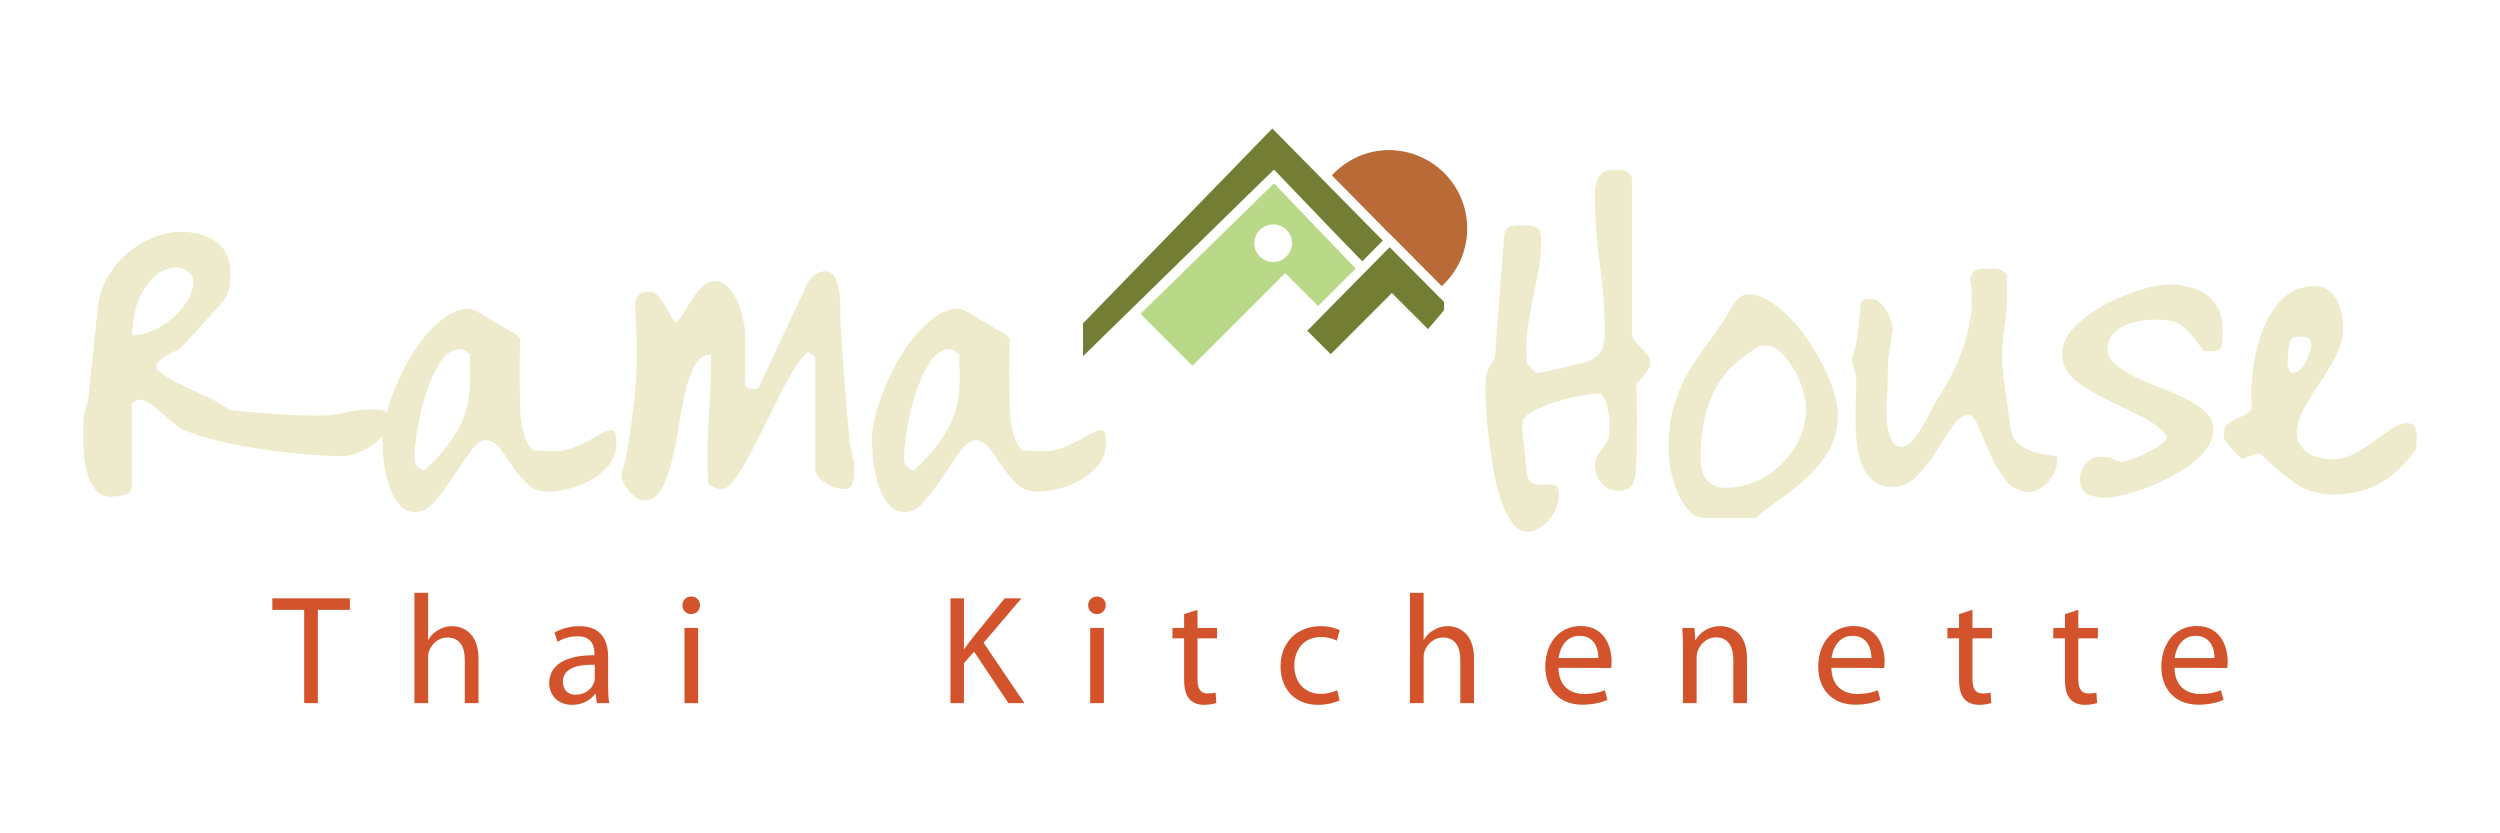 <?xml version="1.0" encoding="utf-8"?>
<!-- Generator: Adobe Illustrator 16.0.0, SVG Export Plug-In . SVG Version: 6.00 Build 0)  -->
<!DOCTYPE svg PUBLIC "-//W3C//DTD SVG 1.1//EN" "http://www.w3.org/Graphics/SVG/1.1/DTD/svg11.dtd">
<svg version="1.1" id="Layer_1" xmlns="http://www.w3.org/2000/svg" xmlns:xlink="http://www.w3.org/1999/xlink" x="0px" y="0px"
	 width="300px" height="100px" viewBox="0 0 300 100" enable-background="new 0 0 300 100" xml:space="preserve">
<g>
	<g>
		<path fill="#EDEBCB" d="M10,51.836c0-0.305,0.008-0.602,0.031-0.885c0.018-0.286,0.027-0.539,0.027-0.76c0-0.22,0-0.35,0-0.394
			c0-0.044,0.028-0.152,0.092-0.33c0.058-0.177,0.117-0.375,0.173-0.592c0.06-0.219,0.121-0.418,0.179-0.591
			c0.062-0.178,0.087-0.288,0.087-0.332c0.041-0.305,0.11-0.952,0.208-1.938c0.099-0.989,0.21-2.063,0.327-3.226
			c0.117-1.164,0.238-2.294,0.357-3.39c0.115-1.095,0.195-1.886,0.235-2.369c0.119-1.271,0.486-2.466,1.096-3.586
			c0.613-1.119,1.392-2.093,2.339-2.926c0.948-0.835,1.992-1.493,3.14-1.977c1.145-0.481,2.309-0.723,3.494-0.723
			c0.711,0,1.412,0.088,2.103,0.264c0.688,0.175,1.319,0.448,1.893,0.82c0.572,0.375,1.027,0.88,1.364,1.514
			c0.333,0.639,0.502,1.417,0.502,2.337c0,0.615-0.03,1.13-0.089,1.546c-0.058,0.419-0.228,0.912-0.502,1.482
			c-0.199,0.265-0.557,0.68-1.068,1.25c-0.513,0.572-1.064,1.183-1.655,1.843c-0.594,0.661-1.148,1.273-1.661,1.84
			c-0.514,0.573-0.887,0.97-1.123,1.187c-0.043,0.044-0.21,0.122-0.505,0.229c-0.296,0.109-0.611,0.265-0.947,0.463
			c-0.335,0.196-0.642,0.417-0.917,0.656c-0.277,0.243-0.416,0.495-0.416,0.756c0,0.046,0.008,0.102,0.03,0.166
			c0.021,0.065,0.028,0.121,0.028,0.167c0.749,0.611,1.49,1.108,2.222,1.478c0.73,0.374,1.461,0.724,2.19,1.053
			c0.732,0.328,1.451,0.668,2.162,1.019c0.711,0.354,1.443,0.791,2.192,1.316c1.103,0.132,2.112,0.228,3.021,0.297
			c0.906,0.067,1.775,0.131,2.604,0.196c0.83,0.067,1.659,0.111,2.488,0.133c0.829,0.023,1.737,0.033,2.725,0.033
			c1.064,0,2.072-0.122,3.019-0.362c0.95-0.241,1.937-0.364,2.961-0.364c0.475,0,0.94,0.025,1.394,0.066
			c0.453,0.043,0.777,0.442,0.978,1.185c0.117,0.526-0.042,1.054-0.475,1.579c-0.433,0.526-0.956,0.997-1.569,1.417
			c-0.611,0.419-1.243,0.745-1.895,0.986c-0.652,0.243-1.155,0.361-1.509,0.361c-1.229,0-2.695-0.064-4.416-0.198
			c-1.716-0.132-3.475-0.33-5.269-0.592c-1.797-0.263-3.535-0.592-5.211-0.986c-1.678-0.396-3.11-0.836-4.296-1.316
			c-0.392-0.174-0.825-0.458-1.3-0.854c-0.473-0.397-0.947-0.801-1.422-1.218c-0.473-0.416-0.948-0.792-1.422-1.124
			c-0.473-0.324-0.931-0.49-1.363-0.49c-0.119,0-0.287,0.079-0.502,0.231c-0.219,0.152-0.329,0.273-0.329,0.36v9.74
			c0,0.352-0.095,0.613-0.293,0.791c-0.198,0.175-0.435,0.295-0.712,0.359c-0.275,0.067-0.555,0.109-0.827,0.133
			c-0.277,0.018-0.496,0.033-0.652,0.033c-0.75,0-1.344-0.255-1.778-0.761c-0.434-0.503-0.768-1.115-1.007-1.838
			c-0.235-0.726-0.38-1.49-0.444-2.304C10.031,53.887,10,53.177,10,52.56C10,52.384,10,52.145,10,51.836z M18.856,32.917
			c-0.693,0.55-1.266,1.23-1.719,2.04c-0.457,0.813-0.782,1.69-0.981,2.634c-0.195,0.945-0.295,1.831-0.295,2.666
			c0.71,0,1.491-0.174,2.341-0.525c0.85-0.352,1.639-0.834,2.368-1.447c0.732-0.618,1.354-1.318,1.867-2.109
			c0.511-0.789,0.769-1.619,0.769-2.502c0-0.438-0.238-0.808-0.709-1.117c-0.477-0.305-0.87-0.459-1.184-0.459
			C20.365,32.096,19.544,32.369,18.856,32.917z"/>
		<path fill="#EDEBCB" d="M46.301,49.896c0.275-1.075,0.653-2.193,1.128-3.356c0.472-1.158,1.035-2.313,1.687-3.455
			c0.651-1.14,1.372-2.16,2.162-3.06c0.791-0.897,1.608-1.621,2.456-2.171c0.848-0.55,1.727-0.823,2.638-0.823
			c0.154,0,0.475,0.133,0.949,0.396c0.472,0.263,0.993,0.571,1.566,0.92c0.573,0.354,1.134,0.693,1.688,1.021
			c0.555,0.328,0.966,0.561,1.246,0.69c0.077,0.046,0.186,0.142,0.323,0.297c0.14,0.156,0.229,0.253,0.267,0.296
			c0,0.305-0.01,0.845-0.029,1.609c-0.019,0.771-0.028,1.572-0.028,2.405c0,0.833,0.01,1.623,0.028,2.368
			c0.02,0.749,0.029,1.271,0.029,1.579c0,0.352,0.018,0.782,0.06,1.284c0.038,0.504,0.119,1.019,0.236,1.546
			c0.118,0.525,0.274,1.032,0.474,1.514c0.198,0.483,0.476,0.854,0.828,1.118c0.199,0,0.614,0.016,1.244,0.032
			c0.634,0.023,1.05,0.03,1.248,0.03c0.827,0,1.576-0.129,2.251-0.392c0.669-0.263,1.29-0.547,1.864-0.858
			c0.57-0.302,1.084-0.59,1.538-0.851c0.456-0.266,0.86-0.396,1.217-0.396c0.312,0,0.491,0.221,0.531,0.657
			c0.04,0.439,0.06,0.749,0.06,0.919c0,0.97-0.288,1.815-0.859,2.542c-0.573,0.719-1.283,1.324-2.131,1.804
			c-0.849,0.481-1.748,0.843-2.696,1.085c-0.948,0.24-1.774,0.361-2.485,0.361c-1.03,0-1.866-0.318-2.52-0.952
			c-0.652-0.634-1.243-1.346-1.776-2.14c-0.531-0.787-1.038-1.499-1.51-2.138c-0.474-0.638-1.045-0.954-1.716-0.954
			c-0.557,0-1.157,0.449-1.806,1.351c-0.652,0.897-1.334,1.885-2.044,2.96c-0.709,1.073-1.442,2.062-2.193,2.961
			c-0.751,0.896-1.541,1.349-2.368,1.349c-0.829,0-1.5-0.326-2.013-0.988c-0.515-0.655-0.917-1.448-1.214-2.37
			c-0.296-0.919-0.494-1.872-0.593-2.859c-0.1-0.987-0.148-1.83-0.148-2.534C45.889,51.902,46.025,50.97,46.301,49.896z
			 M49.885,55.757c0.099,0.191,0.423,0.446,0.98,0.751c1.655-1.491,2.998-3.101,4.025-4.836c1.025-1.731,1.538-3.785,1.538-6.15
			c0-0.088,0-0.264,0-0.53c0-0.304-0.01-0.625-0.028-0.952c-0.022-0.329-0.029-0.625-0.029-0.887c0-0.309,0-0.53,0-0.659
			c-0.079-0.088-0.26-0.208-0.536-0.364c-0.274-0.152-0.472-0.229-0.592-0.229c-0.945,0-1.766,0.552-2.458,1.644
			c-0.69,1.098-1.264,2.371-1.717,3.819c-0.452,1.446-0.79,2.883-1.006,4.31c-0.217,1.428-0.325,2.464-0.325,3.126
			C49.738,55.235,49.787,55.552,49.885,55.757z"/>
		<path fill="#EDEBCB" d="M74.64,56.639c0.059-0.174,0.12-0.374,0.179-0.592c0.059-0.217,0.119-0.413,0.176-0.591
			c0.059-0.174,0.091-0.285,0.091-0.328c0.315-1.847,0.572-3.489,0.768-4.937c0.198-1.447,0.345-2.873,0.444-4.276
			c0.098-1.403,0.139-2.863,0.121-4.375c-0.022-1.515-0.09-3.279-0.21-5.301c0.198-0.479,0.416-0.809,0.653-0.984
			c0.236-0.175,0.57-0.263,1.006-0.263c0.396,0,0.74,0.152,1.035,0.459c0.296,0.308,0.562,0.657,0.8,1.053
			c0.237,0.395,0.463,0.799,0.683,1.218c0.216,0.416,0.462,0.737,0.738,0.954c0.395-0.349,0.752-0.8,1.068-1.35
			c0.313-0.548,0.651-1.087,1.005-1.614c0.355-0.524,0.741-0.982,1.156-1.376c0.416-0.397,0.896-0.595,1.45-0.595
			c0.553,0,1.033,0.198,1.45,0.595c0.416,0.394,0.769,0.888,1.068,1.479c0.295,0.589,0.524,1.21,0.68,1.841
			c0.156,0.639,0.277,1.176,0.354,1.614c0.042,0.265,0.061,0.724,0.061,1.382c0,0.615,0,1.293,0,2.039c0,0.701,0,1.361,0,1.976
			s-0.019,1.054-0.061,1.316c0.08,0.349,0.24,0.558,0.477,0.625c0.237,0.064,0.472,0.099,0.709,0.099
			c0.078,0,0.168-0.01,0.266-0.035c0.102-0.021,0.17-0.049,0.208-0.099l5.98-12.765c0.199-0.35,0.494-0.646,0.889-0.89
			c0.395-0.239,0.75-0.361,1.068-0.361c0.592,0,1.015,0.263,1.27,0.788c0.259,0.522,0.425,1.136,0.505,1.833
			c0.08,0.697,0.118,1.395,0.118,2.093c0,0.657,0,1.115,0,1.378c0.041,0.698,0.108,1.766,0.209,3.207
			c0.096,1.44,0.208,2.932,0.325,4.486c0.118,1.547,0.237,2.978,0.355,4.288c0.119,1.31,0.196,2.16,0.236,2.551
			c0,0.086,0.031,0.249,0.092,0.491c0.056,0.241,0.115,0.494,0.178,0.752c0.059,0.262,0.117,0.516,0.175,0.753
			c0.06,0.241,0.091,0.384,0.091,0.43v0.978c0,0.568-0.068,1.059-0.207,1.476c-0.142,0.416-0.505,0.621-1.097,0.621
			c-0.238,0-0.543-0.053-0.919-0.166c-0.374-0.11-0.75-0.27-1.124-0.49c-0.376-0.219-0.69-0.484-0.948-0.79
			c-0.258-0.306-0.383-0.657-0.383-1.053V42.822l-0.832-0.592c-0.512,0.35-1.064,1.009-1.657,1.973
			c-0.592,0.967-1.195,2.063-1.805,3.292c-0.612,1.229-1.243,2.499-1.896,3.814c-0.651,1.315-1.274,2.524-1.865,3.62
			c-0.596,1.101-1.157,1.998-1.692,2.697c-0.53,0.701-1.015,1.053-1.449,1.053c-0.315,0-0.593-0.043-0.829-0.129
			c-0.236-0.089-0.515-0.264-0.829-0.523c0-0.219-0.01-0.665-0.029-1.34c-0.02-0.672-0.031-1.117-0.031-1.335
			c0-2.176,0.069-4.312,0.208-6.399c0.138-2.087,0.206-4.22,0.206-6.396c-0.827,0-1.479,0.428-1.952,1.282
			c-0.474,0.858-0.86,1.942-1.157,3.261c-0.295,1.313-0.563,2.717-0.799,4.208c-0.233,1.495-0.523,2.894-0.855,4.212
			c-0.339,1.315-0.755,2.403-1.245,3.26c-0.494,0.853-1.175,1.281-2.043,1.281c-0.235,0-0.513-0.098-0.831-0.3
			c-0.314-0.194-0.611-0.447-0.887-0.756s-0.514-0.646-0.712-1.021c-0.199-0.369-0.295-0.711-0.295-1.019
			C74.552,56.928,74.583,56.816,74.64,56.639z"/>
		<path fill="#EDEBCB" d="M105.049,49.896c0.278-1.075,0.654-2.193,1.128-3.356c0.473-1.158,1.035-2.313,1.685-3.455
			c0.651-1.14,1.375-2.16,2.163-3.06c0.788-0.897,1.607-1.621,2.459-2.171c0.845-0.55,1.725-0.823,2.636-0.823
			c0.156,0,0.473,0.133,0.947,0.396c0.473,0.263,0.995,0.571,1.567,0.92c0.573,0.354,1.137,0.693,1.688,1.021
			c0.554,0.328,0.968,0.561,1.246,0.69c0.076,0.046,0.186,0.142,0.324,0.297c0.139,0.156,0.225,0.253,0.267,0.296
			c0,0.305-0.012,0.845-0.03,1.609c-0.021,0.771-0.029,1.572-0.029,2.405c0,0.833,0.008,1.623,0.029,2.368
			c0.018,0.749,0.03,1.271,0.03,1.579c0,0.352,0.018,0.782,0.061,1.284c0.038,0.504,0.117,1.019,0.236,1.546
			c0.117,0.525,0.274,1.032,0.474,1.514c0.197,0.483,0.474,0.854,0.829,1.118c0.198,0,0.607,0.016,1.242,0.032
			c0.633,0.023,1.047,0.03,1.243,0.03c0.831,0,1.579-0.129,2.251-0.392c0.671-0.263,1.292-0.547,1.864-0.858
			c0.575-0.302,1.085-0.59,1.542-0.851c0.451-0.266,0.859-0.396,1.212-0.396c0.315,0,0.495,0.221,0.534,0.657
			c0.04,0.439,0.062,0.749,0.062,0.919c0,0.97-0.286,1.815-0.86,2.542c-0.573,0.719-1.284,1.324-2.132,1.804
			c-0.848,0.481-1.748,0.843-2.694,1.085c-0.947,0.24-1.777,0.361-2.487,0.361c-1.027,0-1.864-0.318-2.516-0.952
			c-0.652-0.634-1.243-1.346-1.778-2.14c-0.533-0.787-1.035-1.499-1.51-2.138c-0.471-0.638-1.045-0.954-1.713-0.954
			c-0.557,0-1.157,0.449-1.81,1.351c-0.65,0.897-1.331,1.885-2.044,2.96c-0.71,1.073-1.44,2.062-2.19,2.961
			c-0.75,0.896-1.537,1.349-2.367,1.349c-0.83,0-1.503-0.326-2.015-0.988c-0.513-0.655-0.917-1.448-1.213-2.37
			c-0.295-0.919-0.496-1.872-0.596-2.859c-0.097-0.987-0.146-1.83-0.146-2.534C104.636,51.902,104.774,50.97,105.049,49.896z
			 M108.634,55.757c0.099,0.191,0.424,0.446,0.976,0.751c1.658-1.491,3.001-3.101,4.026-4.836c1.027-1.731,1.542-3.785,1.542-6.15
			c0-0.088,0-0.264,0-0.53c0-0.304-0.01-0.625-0.028-0.952c-0.019-0.329-0.029-0.625-0.029-0.887c0-0.309,0-0.53,0-0.659
			c-0.079-0.088-0.258-0.208-0.535-0.364c-0.276-0.152-0.472-0.229-0.592-0.229c-0.947,0-1.768,0.552-2.457,1.644
			c-0.692,1.098-1.265,2.371-1.719,3.819c-0.456,1.446-0.791,2.883-1.008,4.31c-0.215,1.428-0.321,2.464-0.321,3.126
			C108.488,55.235,108.536,55.552,108.634,55.757z"/>
		<path fill="#EDEBCB" d="M178.425,44.764c0.115-0.437,0.43-1.031,0.949-1.775l1.123-14.632c0.081-0.703,0.355-1.097,0.827-1.187
			c0.48-0.086,0.905-0.129,1.307-0.129c0.67,0,1.223,0.075,1.655,0.229c0.438,0.155,0.651,0.67,0.651,1.547
			c0,1.099-0.086,2.185-0.265,3.262c-0.176,1.079-0.387,2.155-0.621,3.228c-0.238,1.077-0.444,2.167-0.62,3.266
			c-0.182,1.098-0.27,2.196-0.27,3.295c0,0.22,0.005,0.546,0.032,0.985c0.018,0.441,0.026,0.685,0.026,0.725l1.126,1.185
			c0.829-0.131,1.535-0.26,2.132-0.393c0.594-0.129,1.194-0.272,1.808-0.427c0.609-0.156,1.119-0.276,1.509-0.365
			c0.943-0.22,1.651-0.59,2.103-1.116c0.458-0.529,0.68-1.341,0.68-2.443c0-2.767-0.199-5.533-0.585-8.302
			c-0.4-2.768-0.598-5.556-0.598-8.369c0-0.924,0.166-1.647,0.503-2.174c0.333-0.53,0.938-0.791,1.808-0.791
			c0.156,0,0.353,0,0.587,0c0.239,0,0.48,0.042,0.715,0.131c0.237,0.088,0.434,0.22,0.591,0.397c0.16,0.174,0.236,0.413,0.236,0.724
			V39.96c0,0.395,0.121,0.724,0.355,0.991c0.236,0.261,0.489,0.527,0.741,0.788c0.259,0.266,0.507,0.537,0.744,0.824
			c0.234,0.284,0.353,0.628,0.353,1.022s-0.225,0.855-0.684,1.385c-0.453,0.527-0.782,0.878-0.976,1.051
			c0,0.355,0.009,0.958,0.028,1.816c0.021,0.858,0.029,1.792,0.029,2.802c0,0.965-0.009,1.878-0.029,2.732
			c-0.02,0.857-0.028,1.464-0.028,1.814c-0.036,0.617-0.076,1.152-0.121,1.617c-0.04,0.458-0.123,0.846-0.262,1.153
			c-0.138,0.306-0.355,0.538-0.654,0.688c-0.292,0.155-0.697,0.232-1.213,0.232c-0.75,0-1.394-0.297-1.923-0.892
			c-0.532-0.59-0.801-1.324-0.801-2.201c0-0.394,0.09-0.746,0.269-1.054c0.177-0.309,0.373-0.596,0.59-0.854
			c0.215-0.264,0.418-0.541,0.597-0.823c0.172-0.286,0.262-0.604,0.262-0.957c0-0.042,0.009-0.282,0.03-0.722
			c0.019-0.438,0-0.931-0.055-1.479c-0.065-0.548-0.178-1.075-0.331-1.578c-0.161-0.506-0.414-0.869-0.764-1.085h-0.239
			c-0.438,0-1.146,0.086-2.134,0.263c-0.992,0.176-1.995,0.426-3.022,0.755c-1.029,0.331-1.937,0.713-2.728,1.151
			c-0.787,0.439-1.183,0.899-1.183,1.383v0.723c0,0.221,0.032,0.589,0.094,1.117c0.05,0.524,0.121,1.076,0.173,1.646
			c0.064,0.572,0.115,1.12,0.181,1.644c0.061,0.527,0.087,0.878,0.087,1.053c0.201,0.659,0.503,1.032,0.921,1.117
			c0.411,0.092,0.836,0.112,1.271,0.068c0.438-0.047,0.819-0.021,1.159,0.067c0.33,0.087,0.5,0.478,0.5,1.183
			c0,0.528-0.11,1.052-0.329,1.58c-0.219,0.524-0.5,0.998-0.861,1.416c-0.351,0.412-0.76,0.758-1.209,1.019
			c-0.451,0.263-0.913,0.393-1.389,0.393c-0.678,0-1.263-0.336-1.774-1.021c-0.519-0.68-0.963-1.56-1.341-2.636
			c-0.377-1.074-0.679-2.272-0.916-3.589c-0.234-1.318-0.436-2.613-0.591-3.889c-0.159-1.273-0.267-2.46-0.322-3.558
			c-0.06-1.1-0.092-1.958-0.092-2.571C178.248,45.802,178.308,45.208,178.425,44.764z"/>
		<path fill="#EDEBCB" d="M200.753,49.169c0.355-1.337,0.826-2.574,1.421-3.716c0.593-1.139,1.293-2.257,2.103-3.355
			c0.809-1.095,1.666-2.304,2.571-3.622c0.2-0.304,0.406-0.646,0.596-1.016c0.194-0.375,0.409-0.713,0.621-1.023
			c0.215-0.309,0.463-0.57,0.745-0.791c0.268-0.218,0.629-0.326,1.061-0.326c0.75,0,1.541,0.251,2.372,0.756
			c0.829,0.504,1.634,1.15,2.424,1.94c0.791,0.792,1.544,1.7,2.25,2.732c0.711,1.028,1.339,2.082,1.87,3.157
			c0.533,1.075,0.956,2.115,1.271,3.125c0.319,1.009,0.471,1.908,0.471,2.699c0,1.623-0.332,3.028-1,4.21
			c-0.675,1.187-1.506,2.25-2.49,3.192c-0.983,0.944-2.049,1.807-3.195,2.597c-1.148,0.795-2.196,1.604-3.136,2.438h-6.043
			c-0.791,0-1.475-0.317-2.045-0.954c-0.576-0.637-1.039-1.393-1.392-2.273c-0.353-0.873-0.612-1.785-0.771-2.728
			c-0.161-0.944-0.241-1.721-0.241-2.336C200.215,52.077,200.391,50.51,200.753,49.169z M204.896,57.658
			c0.553,0.595,1.281,0.886,2.197,0.886c1.183,0,2.346-0.236,3.492-0.722c1.146-0.482,2.169-1.151,3.074-2.006
			c0.911-0.855,1.653-1.875,2.22-3.057c0.57-1.187,0.865-2.458,0.865-3.819c0-0.571-0.137-1.283-0.389-2.14
			c-0.258-0.854-0.613-1.677-1.065-2.464c-0.459-0.794-0.977-1.472-1.572-2.042c-0.587-0.568-1.241-0.853-1.955-0.853
			c-0.076,0-0.255,0.02-0.528,0.062c-2.571,1.405-4.402,3.202-5.511,5.397c-1.105,2.191-1.658,4.867-1.658,8.027
			C204.065,56.16,204.343,57.067,204.896,57.658z"/>
		<path fill="#EDEBCB" d="M234.298,51.144c-0.611,0.9-1.248,1.887-1.923,2.962c-0.67,1.078-1.426,2.065-2.274,2.962
			c-0.852,0.897-1.832,1.348-2.933,1.348c-0.987,0-1.776-0.238-2.368-0.72c-0.593-0.483-1.048-1.119-1.365-1.91
			c-0.314-0.79-0.522-1.666-0.616-2.636c-0.104-0.962-0.154-1.947-0.154-2.958c0-1.008,0.021-1.962,0.056-2.862
			c0.045-0.902,0.045-1.654,0-2.272c0-0.041-0.026-0.152-0.085-0.327c-0.057-0.175-0.118-0.372-0.177-0.592
			c-0.062-0.218-0.115-0.418-0.179-0.594c-0.062-0.171-0.089-0.283-0.089-0.327c0-0.045,0.027-0.153,0.089-0.329
			c0.063-0.178,0.117-0.371,0.179-0.593c0.059-0.218,0.12-0.417,0.177-0.591c0.059-0.175,0.085-0.286,0.085-0.329
			c0.045-0.175,0.099-0.494,0.152-0.956c0.058-0.459,0.118-0.953,0.179-1.48c0.06-0.526,0.109-1.019,0.149-1.478
			c0.035-0.465,0.059-0.782,0.059-0.957c0.115-0.351,0.285-0.549,0.502-0.592c0.217-0.043,0.446-0.064,0.679-0.064
			c0.36,0,0.693,0.122,1.009,0.361c0.32,0.24,0.596,0.549,0.833,0.92c0.232,0.375,0.428,0.781,0.589,1.217
			c0.161,0.441,0.234,0.835,0.234,1.188c0,0.087-0.026,0.315-0.089,0.689c-0.056,0.372-0.12,0.757-0.172,1.152
			c-0.062,0.391-0.121,0.779-0.184,1.151c-0.058,0.373-0.087,0.603-0.087,0.69c0,0.044,0,0.173,0,0.396
			c0,0.219-0.011,0.47-0.031,0.754c-0.021,0.288-0.028,0.582-0.028,0.891c0,0.264,0,0.484,0,0.657c0,0.482-0.025,1.151-0.088,2.006
			c-0.062,0.855-0.062,1.711,0,2.568c0.062,0.856,0.217,1.588,0.47,2.203c0.259,0.613,0.708,0.922,1.333,0.922
			c0.402,0,0.804-0.229,1.218-0.691c0.413-0.462,0.8-0.986,1.156-1.577c0.35-0.596,0.656-1.154,0.919-1.679
			c0.253-0.529,0.422-0.857,0.496-0.987c0.713-1.096,1.388-2.235,2.013-3.42c0.637-1.185,1.171-2.414,1.6-3.685
			c0.438-1.273,0.735-2.588,0.89-3.949c0.165-1.362,0.12-2.74-0.114-4.146c0.194-0.659,0.482-1.031,0.859-1.119
			c0.374-0.087,0.796-0.132,1.268-0.132c0.439,0,0.845,0.023,1.217,0.067c0.373,0.044,0.72,0.24,1.037,0.589
			c0,0.176,0.011,0.573,0.03,1.184c0.017,0.617,0.029,1.032,0.029,1.253c0,1.269-0.1,2.545-0.292,3.815
			c-0.203,1.272-0.302,2.546-0.302,3.817v0.856c0.04,0.35,0.112,0.919,0.208,1.711c0.094,0.787,0.21,1.597,0.326,2.432
			c0.118,0.836,0.226,1.614,0.328,2.338c0.097,0.723,0.166,1.194,0.207,1.414c0.117,0.614,0.383,1.104,0.798,1.479
			c0.419,0.373,0.905,0.668,1.481,0.89c0.569,0.222,1.142,0.375,1.716,0.46c0.571,0.092,1.081,0.156,1.515,0.198v0.66
			c0,0.482-0.123,0.953-0.364,1.412c-0.23,0.462-0.527,0.868-0.885,1.22c-0.353,0.351-0.76,0.622-1.213,0.817
			c-0.451,0.202-0.92,0.259-1.39,0.166c-1.025-0.174-1.875-0.744-2.551-1.709c-0.668-0.966-1.252-2.007-1.745-3.124
			c-0.493-1.12-0.93-2.13-1.302-3.03c-0.379-0.898-0.765-1.346-1.16-1.346C235.554,49.797,234.91,50.246,234.298,51.144z"/>
		<path fill="#EDEBCB" d="M250.32,55.62c0.474-0.549,1.048-0.822,1.719-0.822c0.115,0,0.285,0.013,0.507,0.031
			c0.212,0.026,0.364,0.036,0.438,0.036c0.04,0,0.141,0.03,0.3,0.096c0.153,0.069,0.323,0.146,0.5,0.231
			c0.181,0.09,0.344,0.153,0.507,0.199c0.152,0.043,0.252,0.064,0.293,0.064c0.276-0.044,0.695-0.165,1.242-0.364
			c0.554-0.196,1.128-0.435,1.713-0.722c0.597-0.281,1.135-0.593,1.604-0.92c0.48-0.328,0.795-0.67,0.944-1.021
			c-0.704-0.964-1.762-1.787-3.165-2.469c-1.398-0.679-2.804-1.356-4.204-2.039c-1.399-0.678-2.623-1.437-3.673-2.269
			c-1.043-0.832-1.571-1.909-1.571-3.224c0-1.142,0.508-2.214,1.514-3.226c1.007-1.007,2.205-1.884,3.585-2.632
			c1.381-0.745,2.786-1.338,4.229-1.776c1.446-0.438,2.582-0.661,3.407-0.661c0.867,0,1.698,0.101,2.491,0.297
			c0.788,0.199,1.482,0.504,2.072,0.922c0.59,0.417,1.065,0.976,1.424,1.678c0.349,0.704,0.527,1.582,0.527,2.633
			c0,0.832-0.034,1.459-0.114,1.876c-0.085,0.415-0.523,0.624-1.303,0.624c-0.085,0-0.219-0.008-0.417-0.033
			c-0.197-0.021-0.334-0.031-0.414-0.031c-0.516-0.656-0.961-1.227-1.338-1.711c-0.373-0.481-0.76-0.877-1.15-1.185
			c-0.396-0.305-0.841-0.526-1.333-0.659c-0.49-0.13-1.094-0.197-1.808-0.197c-0.55,0-1.164,0.047-1.832,0.131
			c-0.675,0.09-1.313,0.266-1.928,0.531c-0.608,0.261-1.122,0.625-1.54,1.084c-0.412,0.458-0.623,1.042-0.623,1.743
			c0,0.745,0.321,1.382,0.945,1.909c0.637,0.527,1.418,1.02,2.339,1.482c0.932,0.458,1.955,0.896,3.056,1.313
			c1.105,0.418,2.122,0.854,3.047,1.315c0.928,0.463,1.707,0.987,2.342,1.576c0.633,0.598,0.947,1.286,0.947,2.077
			c0,0.788-0.248,1.537-0.737,2.236c-0.498,0.704-1.15,1.362-1.954,1.978c-0.812,0.61-1.703,1.16-2.668,1.641
			c-0.967,0.483-1.938,0.9-2.904,1.25c-0.965,0.352-1.861,0.625-2.691,0.823c-0.831,0.198-1.485,0.295-1.958,0.295
			c-0.783,0-1.493-0.129-2.126-0.395c-0.637-0.26-0.952-0.854-0.952-1.775C249.607,56.816,249.845,56.171,250.32,55.62z"/>
		<path fill="#EDEBCB" d="M270.989,54.469h-0.236c-0.121,0.045-0.4,0.145-0.834,0.295c-0.438,0.154-0.708,0.253-0.824,0.296
			c-0.121-0.043-0.293-0.174-0.505-0.393c-0.219-0.219-0.446-0.464-0.682-0.726c-0.234-0.263-0.453-0.515-0.651-0.758
			c-0.197-0.237-0.315-0.424-0.355-0.559c-0.041-0.262-0.063-0.438-0.063-0.528c0-0.523,0.142-0.906,0.419-1.146
			c0.278-0.242,0.603-0.451,0.976-0.628c0.373-0.174,0.75-0.352,1.124-0.525c0.377-0.179,0.663-0.439,0.864-0.792
			c-0.12-1.315-0.076-2.816,0.113-4.505c0.194-1.69,0.584-3.29,1.162-4.805c0.57-1.514,1.363-2.787,2.395-3.816
			c1.025-1.03,2.351-1.544,3.973-1.544c0.585,0,1.095,0.152,1.506,0.459c0.412,0.306,0.746,0.701,1.007,1.183
			c0.252,0.483,0.454,1.011,0.588,1.581c0.143,0.57,0.208,1.142,0.208,1.71c0,1.185-0.282,2.327-0.86,3.42
			c-0.565,1.097-1.209,2.173-1.917,3.226c-0.715,1.052-1.354,2.096-1.928,3.125c-0.571,1.031-0.856,2.053-0.856,3.057
			c0,0.528,0.146,0.992,0.445,1.385c0.286,0.396,0.648,0.714,1.061,0.956c0.414,0.24,0.86,0.418,1.332,0.523
			c0.476,0.11,0.911,0.167,1.309,0.167c0.985,0,1.899-0.232,2.753-0.69c0.845-0.463,1.64-0.956,2.363-1.482
			c0.732-0.526,1.426-1.02,2.075-1.48c0.652-0.461,1.271-0.689,1.861-0.689c0.559,0,0.894,0.175,1.012,0.524
			c0.116,0.354,0.179,0.787,0.179,1.315c0,0.09-0.014,0.297-0.029,0.627c-0.024,0.328-0.033,0.537-0.033,0.625
			c-1.26,1.799-2.688,3.155-4.292,4.08c-1.6,0.921-3.464,1.379-5.596,1.379c-1.854,0-3.467-0.495-4.825-1.479
			c-1.364-0.987-2.677-2.112-3.938-3.388H270.989z M274.515,43.313c-0.025,0.199-0.016,0.397,0.024,0.594
			c0.04,0.199,0.103,0.384,0.183,0.559c0.076,0.175,0.218,0.264,0.413,0.264c0.32,0,0.604-0.121,0.86-0.363
			c0.255-0.239,0.472-0.526,0.646-0.854c0.184-0.33,0.329-0.658,0.449-0.986c0.116-0.329,0.197-0.602,0.239-0.823
			c0.075-0.659-0.051-1.041-0.382-1.154c-0.347-0.106-0.666-0.163-0.982-0.163c-0.711,0-1.129,0.264-1.243,0.789
			c-0.12,0.528-0.183,1.101-0.183,1.712C274.539,42.975,274.534,43.118,274.515,43.313z"/>
	</g>
	<g>
		<path fill="#D3542C" d="M36.501,73.182h-3.822V71.8h9.311v1.382h-3.847v11.194h-1.641V73.182z"/>
		<path fill="#D3542C" d="M49.731,71.136h1.64v5.631h0.039c0.261-0.47,0.67-0.896,1.176-1.16c0.485-0.299,1.062-0.469,1.677-0.469
			c1.212,0,3.154,0.751,3.154,3.866v5.372h-1.64v-5.188c0-1.474-0.544-2.685-2.091-2.685c-1.061,0-1.886,0.746-2.201,1.641
			c-0.095,0.223-0.114,0.466-0.114,0.785v5.446h-1.64V71.136z"/>
		<path fill="#D3542C" d="M72.973,82.212c0,0.782,0.038,1.546,0.132,2.164h-1.472l-0.152-1.139h-0.054
			c-0.487,0.712-1.474,1.344-2.762,1.344c-1.83,0-2.761-1.284-2.761-2.593c0-2.184,1.94-3.378,5.429-3.357v-0.185
			c0-0.752-0.206-2.108-2.05-2.092c-0.86,0-1.733,0.245-2.37,0.674l-0.374-1.105c0.745-0.464,1.845-0.785,2.985-0.785
			c2.778,0,3.449,1.891,3.449,3.7V82.212z M71.37,79.771c-1.79-0.038-3.821,0.28-3.821,2.029c0,1.085,0.706,1.568,1.526,1.568
			c1.195,0,1.961-0.746,2.223-1.512c0.054-0.167,0.073-0.354,0.073-0.52V79.771z"/>
		<path fill="#D3542C" d="M82.916,73.69c-0.615,0-1.024-0.487-1.024-1.068c0-0.579,0.429-1.04,1.062-1.04
			c0.635,0,1.045,0.461,1.045,1.04c0,0.581-0.41,1.068-1.062,1.068H82.916z M82.136,84.376V75.35h1.64v9.026H82.136z"/>
		<path fill="#D3542C" d="M114.054,71.8h1.621v6.066h0.056c0.337-0.486,0.671-0.935,0.99-1.343l3.842-4.724h2.015l-4.549,5.333
			l4.905,7.243h-1.921l-4.122-6.175l-1.215,1.379v4.796h-1.621V71.8z"/>
		<path fill="#D3542C" d="M131.608,73.69c-0.618,0-1.027-0.487-1.027-1.068c0-0.579,0.43-1.04,1.065-1.04
			c0.631,0,1.044,0.461,1.044,1.04c0,0.581-0.413,1.068-1.064,1.068H131.608z M130.824,84.376V75.35h1.643v9.026H130.824z"/>
		<path fill="#D3542C" d="M143.698,73.182v2.168h2.348v1.25h-2.348v4.861c0,1.123,0.315,1.756,1.229,1.756
			c0.448,0,0.71-0.033,0.953-0.109l0.078,1.253c-0.32,0.105-0.827,0.221-1.461,0.221c-0.763,0-1.378-0.258-1.771-0.69
			c-0.446-0.505-0.633-1.307-0.633-2.373V76.6h-1.4v-1.25h1.4V73.69L143.698,73.182z"/>
		<path fill="#D3542C" d="M160.745,84.059c-0.431,0.201-1.375,0.522-2.589,0.522c-2.723,0-4.492-1.849-4.492-4.63
			c0-2.772,1.896-4.813,4.844-4.813c0.967,0,1.831,0.248,2.273,0.488l-0.373,1.255c-0.395-0.206-1.009-0.435-1.9-0.435
			c-2.071,0-3.19,1.55-3.19,3.434c0,2.091,1.345,3.38,3.137,3.38c0.929,0,1.548-0.227,2.013-0.433L160.745,84.059z"/>
		<path fill="#D3542C" d="M169.197,71.136h1.639v5.631h0.036c0.266-0.47,0.675-0.896,1.177-1.16c0.485-0.299,1.062-0.469,1.68-0.469
			c1.217,0,3.153,0.751,3.153,3.866v5.372h-1.645v-5.188c0-1.474-0.536-2.685-2.086-2.685c-1.063,0-1.884,0.746-2.2,1.641
			c-0.093,0.223-0.115,0.466-0.115,0.785v5.446h-1.639V71.136z"/>
		<path fill="#D3542C" d="M187.011,80.138c0.045,2.223,1.438,3.138,3.078,3.138c1.173,0,1.905-0.207,2.5-0.448l0.304,1.158
			c-0.581,0.257-1.591,0.576-3.025,0.576c-2.758,0-4.435-1.847-4.435-4.552c0-2.744,1.623-4.887,4.247-4.887
			c2.944,0,3.711,2.592,3.711,4.254c0,0.337-0.018,0.597-0.054,0.784L187.011,80.138z M191.804,78.964
			c0.019-1.027-0.426-2.667-2.256-2.667c-1.675,0-2.388,1.533-2.516,2.667H191.804z"/>
		<path fill="#D3542C" d="M201.956,77.785c0-0.944-0.022-1.691-0.074-2.436h1.454l0.097,1.473h0.033
			c0.444-0.843,1.494-1.685,2.984-1.685c1.252,0,3.19,0.751,3.19,3.851v5.388h-1.642V79.17c0-1.455-0.539-2.685-2.083-2.685
			c-1.067,0-1.907,0.765-2.205,1.68c-0.08,0.202-0.115,0.503-0.115,0.765v5.446h-1.64V77.785z"/>
		<path fill="#D3542C" d="M219.767,80.138c0.04,2.223,1.441,3.138,3.085,3.138c1.176,0,1.903-0.207,2.493-0.448l0.302,1.158
			c-0.576,0.257-1.583,0.576-3.022,0.576c-2.764,0-4.438-1.847-4.438-4.552c0-2.744,1.621-4.887,4.254-4.887
			c2.946,0,3.715,2.592,3.715,4.254c0,0.337-0.019,0.597-0.062,0.784L219.767,80.138z M224.568,78.964
			c0.018-1.027-0.432-2.667-2.259-2.667c-1.681,0-2.391,1.533-2.521,2.667H224.568z"/>
		<path fill="#D3542C" d="M236.696,73.182v2.168h2.346v1.25h-2.346v4.861c0,1.123,0.312,1.756,1.229,1.756
			c0.446,0,0.704-0.033,0.953-0.109l0.072,1.253c-0.321,0.105-0.817,0.221-1.455,0.221c-0.768,0-1.382-0.258-1.771-0.69
			c-0.449-0.505-0.639-1.307-0.639-2.373V76.6h-1.396v-1.25h1.396V73.69L236.696,73.182z"/>
		<path fill="#D3542C" d="M249.396,73.182v2.168h2.35v1.25h-2.35v4.861c0,1.123,0.317,1.756,1.229,1.756
			c0.445,0,0.713-0.033,0.951-0.109l0.074,1.253c-0.312,0.105-0.82,0.221-1.455,0.221c-0.759,0-1.378-0.258-1.769-0.69
			c-0.449-0.505-0.63-1.307-0.63-2.373V76.6h-1.405v-1.25h1.405V73.69L249.396,73.182z"/>
		<path fill="#D3542C" d="M260.941,80.138c0.04,2.223,1.436,3.138,3.08,3.138c1.173,0,1.904-0.207,2.496-0.448l0.306,1.158
			c-0.58,0.257-1.589,0.576-3.024,0.576c-2.764,0-4.439-1.847-4.439-4.552c0-2.744,1.622-4.887,4.249-4.887
			c2.953,0,3.713,2.592,3.713,4.254c0,0.337-0.013,0.597-0.053,0.784L260.941,80.138z M265.74,78.964
			c0.018-1.027-0.432-2.667-2.261-2.667c-1.677,0-2.387,1.533-2.521,2.667H265.74z"/>
	</g>
	<g>
		<path fill="#B96A37" d="M166.739,28.053l0.013-0.015l6.26,6.302c1.874-1.716,3.052-4.178,3.052-6.92
			c0-5.197-4.209-9.406-9.409-9.406c-2.71,0-5.111,1.188-6.831,3.026C162.038,23.29,164.491,25.776,166.739,28.053z"/>
		<path fill="#737E34" d="M129.963,38.798v3.948l22.875-22.363l0.029,0.03l0.037-0.036l6.938,7.235l3.632,3.749l2.46-2.494
			c-5.196-5.264-11.59-11.757-13.254-13.448L129.963,38.798z"/>
		<path fill="#B9D988" d="M154.216,32.772l3.953,3.956l4.511-4.509l-9.801-10.218l-16.015,15.656l6.233,6.237L154.216,32.772z
			 M152.776,26.926c1.249,0,2.262,1.01,2.262,2.263c0,1.243-1.013,2.259-2.262,2.259c-1.244,0-2.256-1.016-2.256-2.259
			C150.521,27.936,151.532,26.926,152.776,26.926z"/>
	</g>
	<polygon fill="#737E34" points="173.287,36.237 166.756,29.663 156.869,39.693 159.687,42.501 167.025,35.16 171.365,39.498 
		173.287,37.226 	"/>
</g>
</svg>
